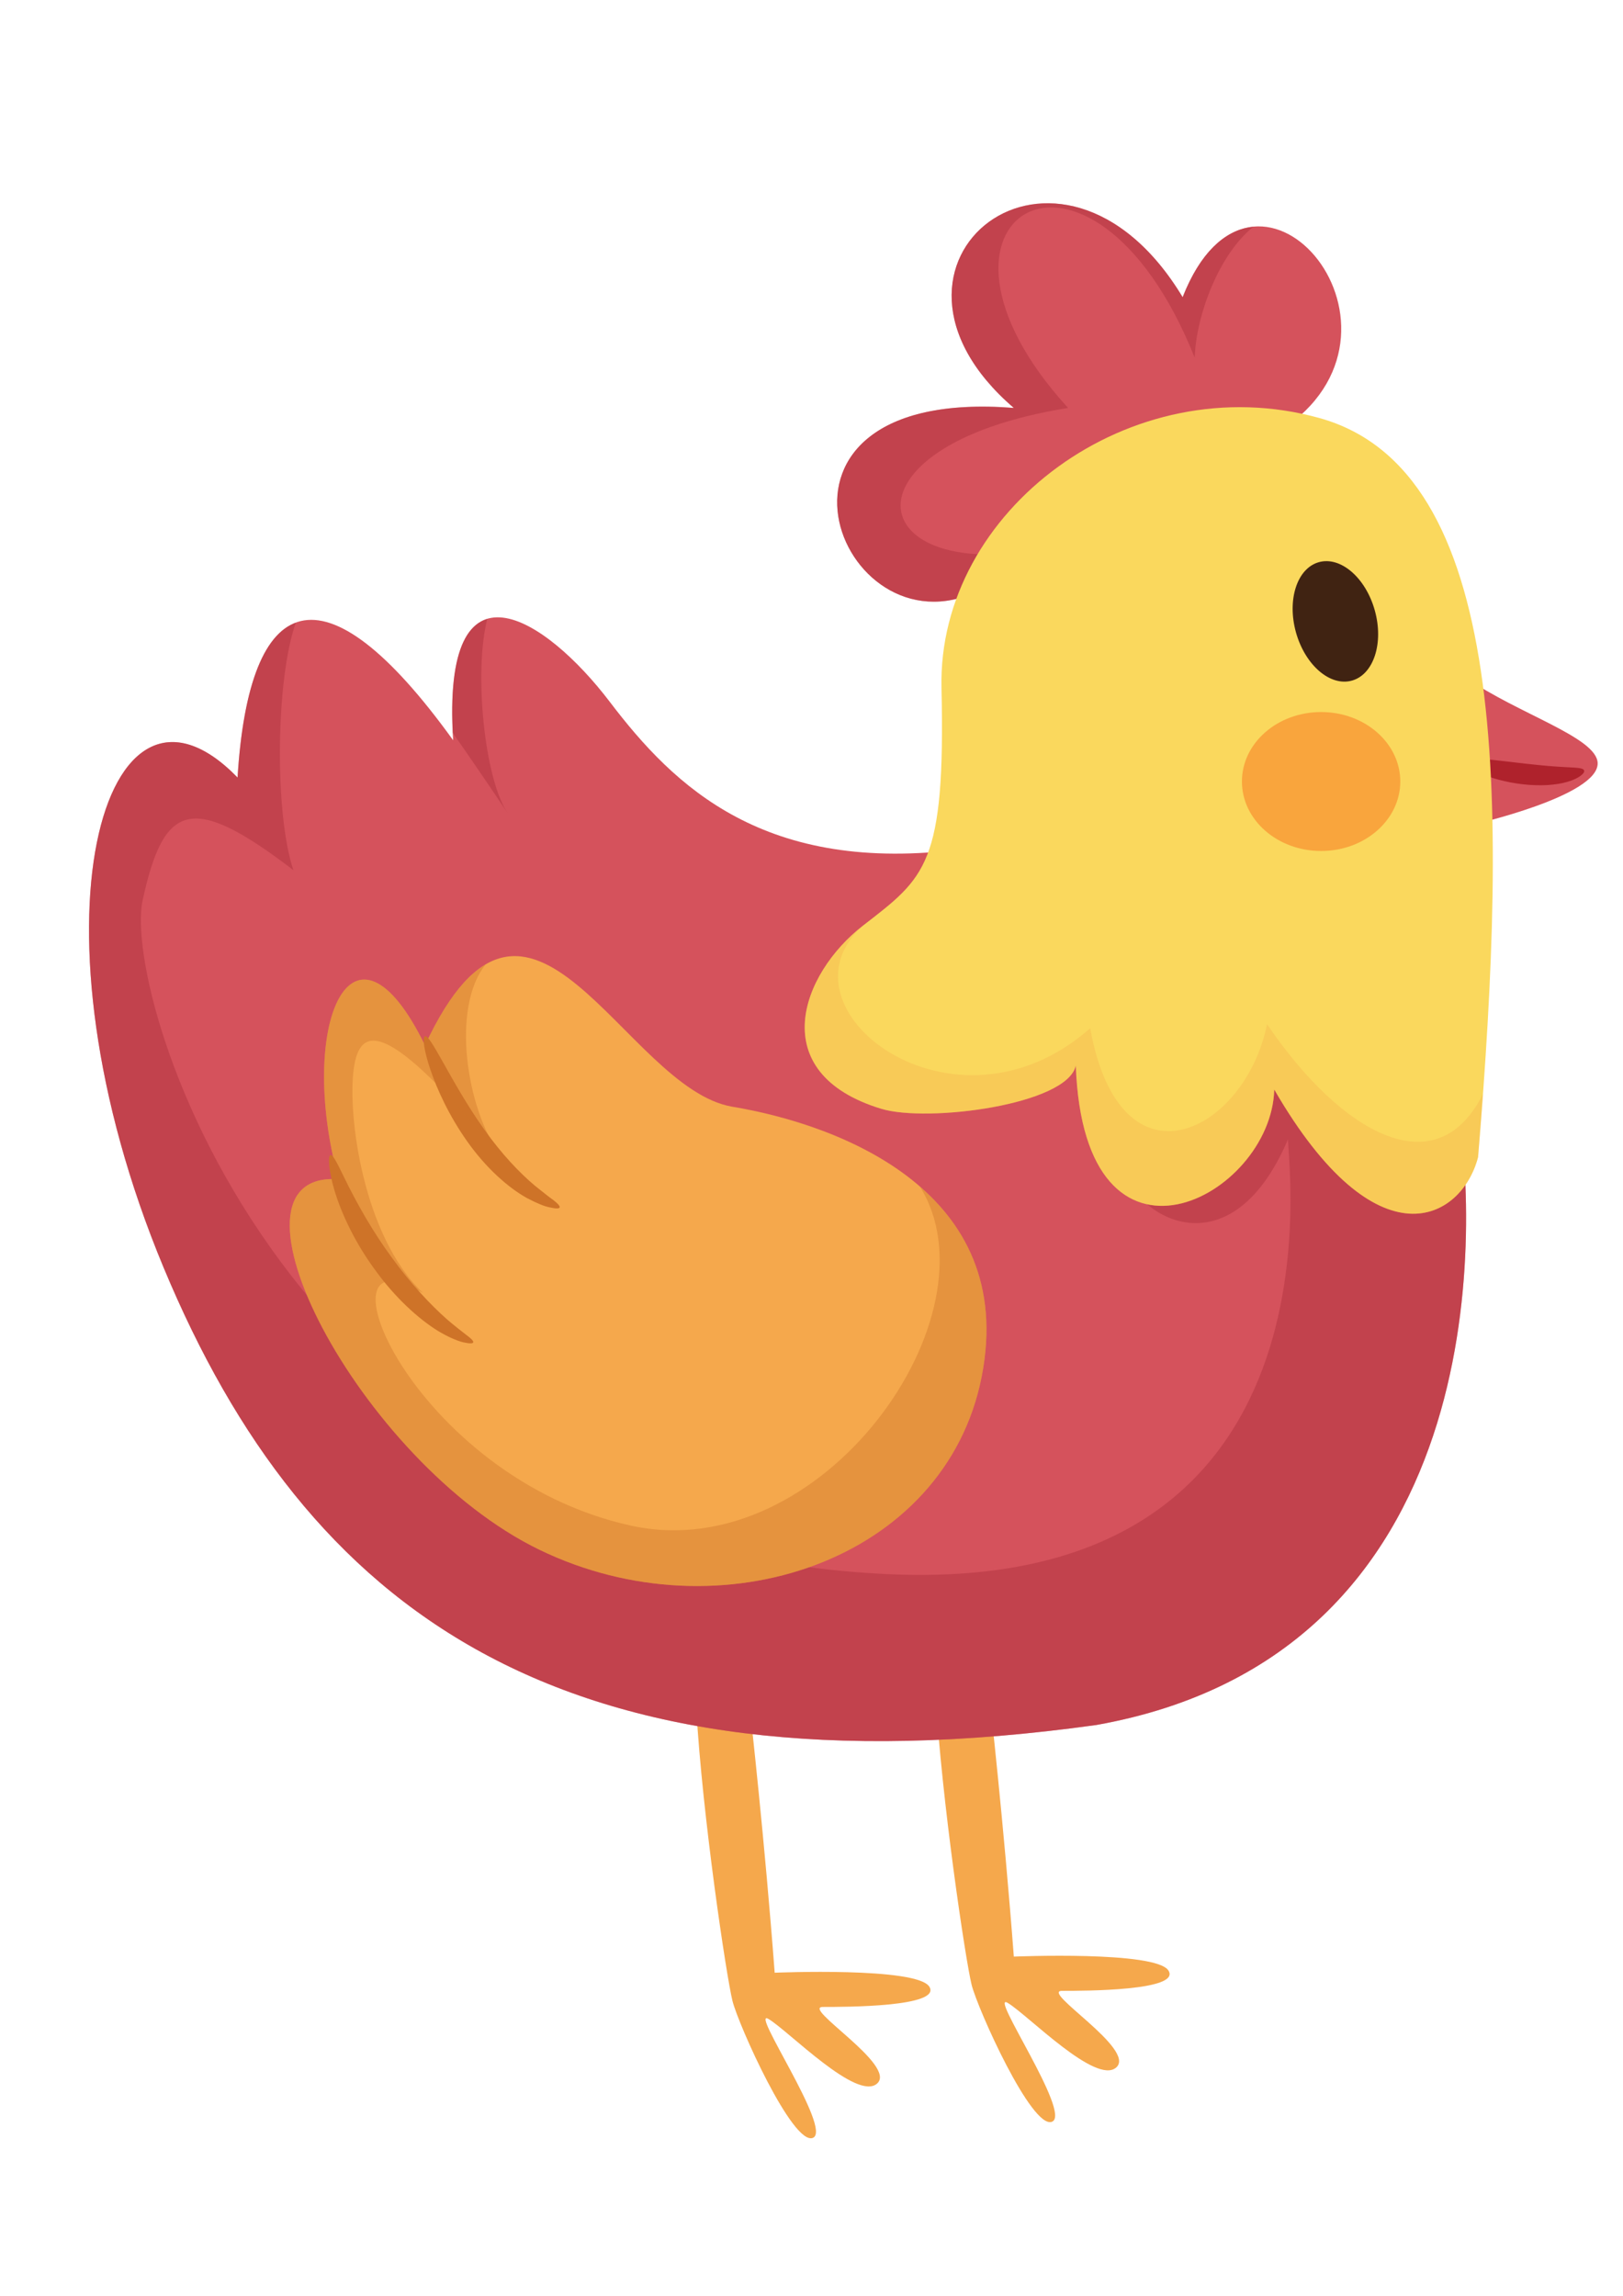 <?xml version="1.0" encoding="UTF-8" standalone="no"?>
<!-- Created with Inkscape (http://www.inkscape.org/) -->

<svg
   width="210mm"
   height="297mm"
   viewBox="0 0 210 297"
   version="1.1"
   id="svg1541"
   inkscape:version="1.1 (c68e22c387, 2021-05-23)"
   sodipodi:docname="gallina.svg"
   xmlns:inkscape="http://www.inkscape.org/namespaces/inkscape"
   xmlns:sodipodi="http://sodipodi.sourceforge.net/DTD/sodipodi-0.dtd"
   xmlns="http://www.w3.org/2000/svg"
   xmlns:svg="http://www.w3.org/2000/svg">
  <sodipodi:namedview
     id="namedview1543"
     pagecolor="#ffffff"
     bordercolor="#666666"
     borderopacity="1.0"
     inkscape:pageshadow="2"
     inkscape:pageopacity="0.0"
     inkscape:pagecheckerboard="0"
     inkscape:document-units="mm"
     showgrid="false"
     inkscape:snap-global="true"
     inkscape:zoom="0.47215208"
     inkscape:cx="408.7666"
     inkscape:cy="671.39385"
     inkscape:window-width="857"
     inkscape:window-height="706"
     inkscape:window-x="500"
     inkscape:window-y="0"
     inkscape:window-maximized="0"
     inkscape:current-layer="layer1" />
  <defs
     id="defs1538" />
  <g
     inkscape:label="Capa 1"
     inkscape:groupmode="layer"
     id="layer1">
    <g
       id="g512"
       transform="matrix(0.265,0,0,0.265,-862.047,-303.528)">
      <g
         id="g502">
        <path
           fill="#f5a84c"
           d="m 3592.985,1979.639 c 2.946,52.096 14.72,130.75 17.664,142.542 2.942,11.806 29.434,70.796 39.25,66.86 9.812,-3.936 -31.4,-63.912 -21.586,-58.004 9.81,5.896 43.176,40.302 52.986,31.456 9.812,-8.846 -37.288,-37.366 -26.494,-37.366 10.794,0 57.894,0.012 52.008,-9.82 -5.888,-9.844 -75.558,-6.884 -75.558,-6.884 -4.906,-64.888 -11.774,-125.84 -11.774,-125.84"
           id="path458" />
        <path
           fill="#f5a84c"
           d="m 3709.753,1971.769 c 2.942,52.106 14.72,130.762 17.662,142.554 2.946,11.794 29.436,70.784 39.25,66.848 9.816,-3.934 -31.398,-63.9 -21.588,-58.004 9.812,5.896 43.176,40.314 52.99,31.468 9.81,-8.858 -37.288,-37.366 -26.494,-37.366 10.792,0 57.894,0 52.004,-9.832 -5.886,-9.832 -75.556,-6.884 -75.556,-6.884 -4.91,-64.886 -11.776,-125.84 -11.776,-125.84"
           id="path460" />
        <path
           fill="#d5525c"
           d="m 3723.491,1559.835 c -97.142,12.78 -141.302,-30.47 -172.702,-71.77 -31.396,-41.288 -82.422,-74.718 -76.534,18.688 -63.782,-88.486 -99.638,-72.698 -105.258,18.208 -65.478,-67.366 -105.71,72.24 -36.042,239.368 69.666,167.128 193.306,259.548 455.3,223.17 193.31,-34.406 186.438,-241.846 176.626,-300.836 -9.81,-58.994 -241.39,-126.828 -241.39,-126.828 z"
           id="path462" />
        <g
           id="g472">
          <g
             id="g466">
            <path
               opacity="0.5"
               fill="#b0333e"
               enable-background="new    "
               d="m 3788.255,1987.497 c 193.31,-34.406 186.438,-241.846 176.626,-300.836 -3.252,-19.556 -30.902,-40.086 -66.394,-58.798 -30.824,0.156 -57.738,1.288 -57.738,1.288 0,0 -41.212,57.51 -39.742,82.576 1.472,25.066 51.516,58.99 80.954,-10.326 -1.472,4.428 33.854,224.156 -197.234,212.364 -292.526,-14.934 -372.386,-281.666 -362.082,-328.864 10.302,-47.186 23.55,-53.082 73.594,-14.742 -9.38,-28.196 -8.476,-93.78 1.204,-120.798 -16.19,6.016 -25.768,32.238 -28.448,75.598 -65.478,-67.366 -105.71,72.24 -36.042,239.368 69.668,167.128 193.306,259.548 455.302,223.17 z"
               id="path464" />
          </g>
          <g
             id="g470">
            <path
               opacity="0.5"
               fill="#b0333e"
               enable-background="new    "
               d="m 3474.089,1503.179 c 7.934,11.3 16.744,24.2 26.652,38.954 -11.228,-16.872 -16.446,-68.906 -9.798,-94.61 -11.356,3.416 -18.618,19.408 -16.854,55.656 z"
               id="path468" />
          </g>
        </g>
        <path
           fill="#f5a84c"
           d="m 3418.323,1721.065 c -63.29,-4.416 9.812,138.138 98.124,180.894 88.314,42.768 198.216,5.416 215.878,-84.538 17.666,-89.954 -68.688,-122.89 -121.676,-131.748 -52.99,-8.844 -99.106,-139.594 -150.132,-29.976 -35.328,-72.264 -62.8,-10.326 -42.194,65.368 z"
           id="path474" />
        <path
           fill="#d5525c"
           d="m 3881.475,1353.379 c 69.67,-50.134 -16.68,-150.412 -51.024,-62.914 -59.86,-99.304 -164.852,-16.716 -82.426,54.068 -137.376,-10.818 -85.372,121.904 -17.662,89.46 67.708,-32.442 151.112,-80.614 151.112,-80.614 z"
           id="path476" />
        <g
           id="g480">
          <path
             opacity="0.5"
             fill="#b0333e"
             enable-background="new    "
             d="m 3771.571,1411.383 c -97.146,23.598 -113.826,-48.172 2.942,-66.848 -85.368,-93.408 10.794,-151.892 61.818,-24.586 0.682,-20.47 11.768,-50.398 28.652,-63.84 -12.582,1.18 -25.396,11.07 -34.532,34.356 -59.86,-99.304 -164.852,-16.716 -82.426,54.068 -137.376,-10.818 -85.372,121.904 -17.662,89.46 13.494,-6.462 27.61,-13.562 41.57,-20.77 -0.136,-0.624 -0.212,-1.202 -0.362,-1.84 z"
             id="path478" />
        </g>
        <path
           fill="#d5525c"
           d="m 3968.809,1476.271 c 25.514,17.702 63.704,28.99 64.27,41.542 0.736,16.222 -61.328,30.23 -61.328,30.23 0,0 -4.908,-43.264 -2.942,-71.772 z"
           id="path482" />
        <g
           id="g486">
          <path
             fill="#af222c"
             d="m 4026.457,1521.497 c 0.546,1.214 -2.336,3.872 -7.956,5.508 -2.786,0.868 -6.148,1.366 -9.882,1.638 -3.716,0.182 -7.798,0.104 -12.002,-0.384 -16.878,-1.916 -29.288,-8.554 -28.302,-11.188 0.932,-2.63 13.794,-0.66 29.442,1.104 3.908,0.454 7.598,0.79 10.954,1.118 3.336,0.238 6.354,0.504 8.868,0.596 5.024,0.304 8.306,0.256 8.878,1.608 z"
             id="path484" />
        </g>
        <path
           fill="#fad85d"
           d="m 3974.697,1710.259 c 14.72,-177.946 14.716,-335.242 -77.522,-360.814 -92.236,-25.56 -186.432,45.224 -184.474,131.736 1.96,86.524 -7.846,92.42 -38.268,116.02 -30.422,23.588 -48.318,72.036 8.83,89.46 22.566,6.882 90.936,-1.902 95.02,-21.108 4.084,112.542 95.504,64.274 96.894,11.72 50.454,87.054 91.67,63.456 99.52,32.986 z"
           id="path488" />
        <path
           fill="#402312"
           d="m 3885.789,1454.139 c 4.472,15.956 16.692,26.486 27.316,23.502 10.622,-2.972 15.624,-18.34 11.158,-34.296 -4.466,-15.97 -16.696,-26.486 -27.314,-23.514 -10.618,2.984 -15.62,18.34 -11.16,34.308 z"
           id="path490" />
        <path
           fill="#f9a53d"
           d="m 3936.715,1526.897 c 0,18.736 -17.308,33.924 -38.658,33.924 -21.35,0 -38.66,-15.186 -38.66,-33.924 0,-18.726 17.31,-33.912 38.66,-33.912 21.35,0 38.658,15.188 38.658,33.912 z"
           id="path492" />
        <g
           id="g496">
          <path
             fill="#ce7328"
             d="m 3484.063,1800.709 c -0.24,0.656 -2,0.614 -5.116,-0.096 -3.05,-0.81 -7.264,-2.602 -12.068,-5.486 -9.5,-5.864 -21.044,-16.306 -30.854,-29.97 -9.972,-13.562 -16.322,-27.6 -19.554,-38.102 -3.186,-10.576 -3.336,-17.504 -2.08,-17.782 1.468,-0.352 4.058,5.764 8.744,15.122 4.746,9.33 11.688,21.996 21.096,34.792 9.266,12.902 19.176,23.31 26.89,30.152 3.902,3.36 7.216,5.906 9.546,7.718 2.364,1.7 3.638,2.994 3.396,3.652 z"
             id="path494" />
        </g>
        <g
           id="g500">
          <path
             fill="#ce7328"
             d="m 3526.259,1734.835 c -0.256,0.65 -1.894,0.628 -4.738,-0.02 -2.902,-0.53 -6.742,-2.198 -11.336,-4.63 -9.072,-5.032 -19.992,-14.752 -28.978,-27.49 -9.04,-12.722 -14.804,-25.576 -18.044,-35.112 -3.258,-9.56 -3.926,-15.884 -2.648,-16.314 1.374,-0.47 4.406,4.9 9.21,13.408 4.788,8.506 11.286,20.228 19.748,32.13 8.432,11.924 17.484,21.396 24.774,27.462 3.696,2.93 6.728,5.418 8.96,6.972 2.172,1.678 3.308,2.942 3.052,3.594 z"
             id="path498" />
        </g>
      </g>
      <g
         id="g506">
        <path
           opacity="0.4"
           fill="#ce7328"
           enable-background="new    "
           d="m 3732.325,1817.421 c 8.354,-42.54 -6.562,-72.312 -30.2,-92.83 39.288,62.516 -47.498,186.118 -141.038,165.576 -107.444,-23.598 -157.488,-147.476 -101.56,-113.552 -29.436,-28.016 -36.796,-87.006 -33.854,-109.124 2.946,-22.118 16.19,-25.078 72.124,42.756 -17.626,-23.96 -24.4,-73.708 -7.6,-94.094 -9.766,5.704 -19.626,17.93 -29.682,39.544 -35.328,-72.264 -62.8,-10.326 -42.194,65.368 -63.29,-4.416 9.812,138.138 98.124,180.894 88.316,42.77 198.218,5.416 215.88,-84.538 z"
           id="path504" />
      </g>
      <g
         id="g510">
        <path
           opacity="0.3"
           fill="#f5a84c"
           enable-background="new    "
           d="m 3683.263,1686.661 c 22.566,6.882 90.936,-1.902 95.02,-21.108 4.084,112.542 95.504,64.274 96.894,11.72 50.456,87.054 91.672,63.454 99.52,32.986 0.856,-10.36 1.658,-20.638 2.4,-30.842 -22.608,45.416 -69.066,19.494 -105.436,-34.044 -10.796,53.082 -71.632,83.564 -86.35,1.962 -66.728,58.992 -156.02,-9.832 -110.878,-50.134 -30.422,23.586 -48.32,72.034 8.83,89.46 z"
           id="path508" />
      </g>
    </g>
  </g>
</svg>

